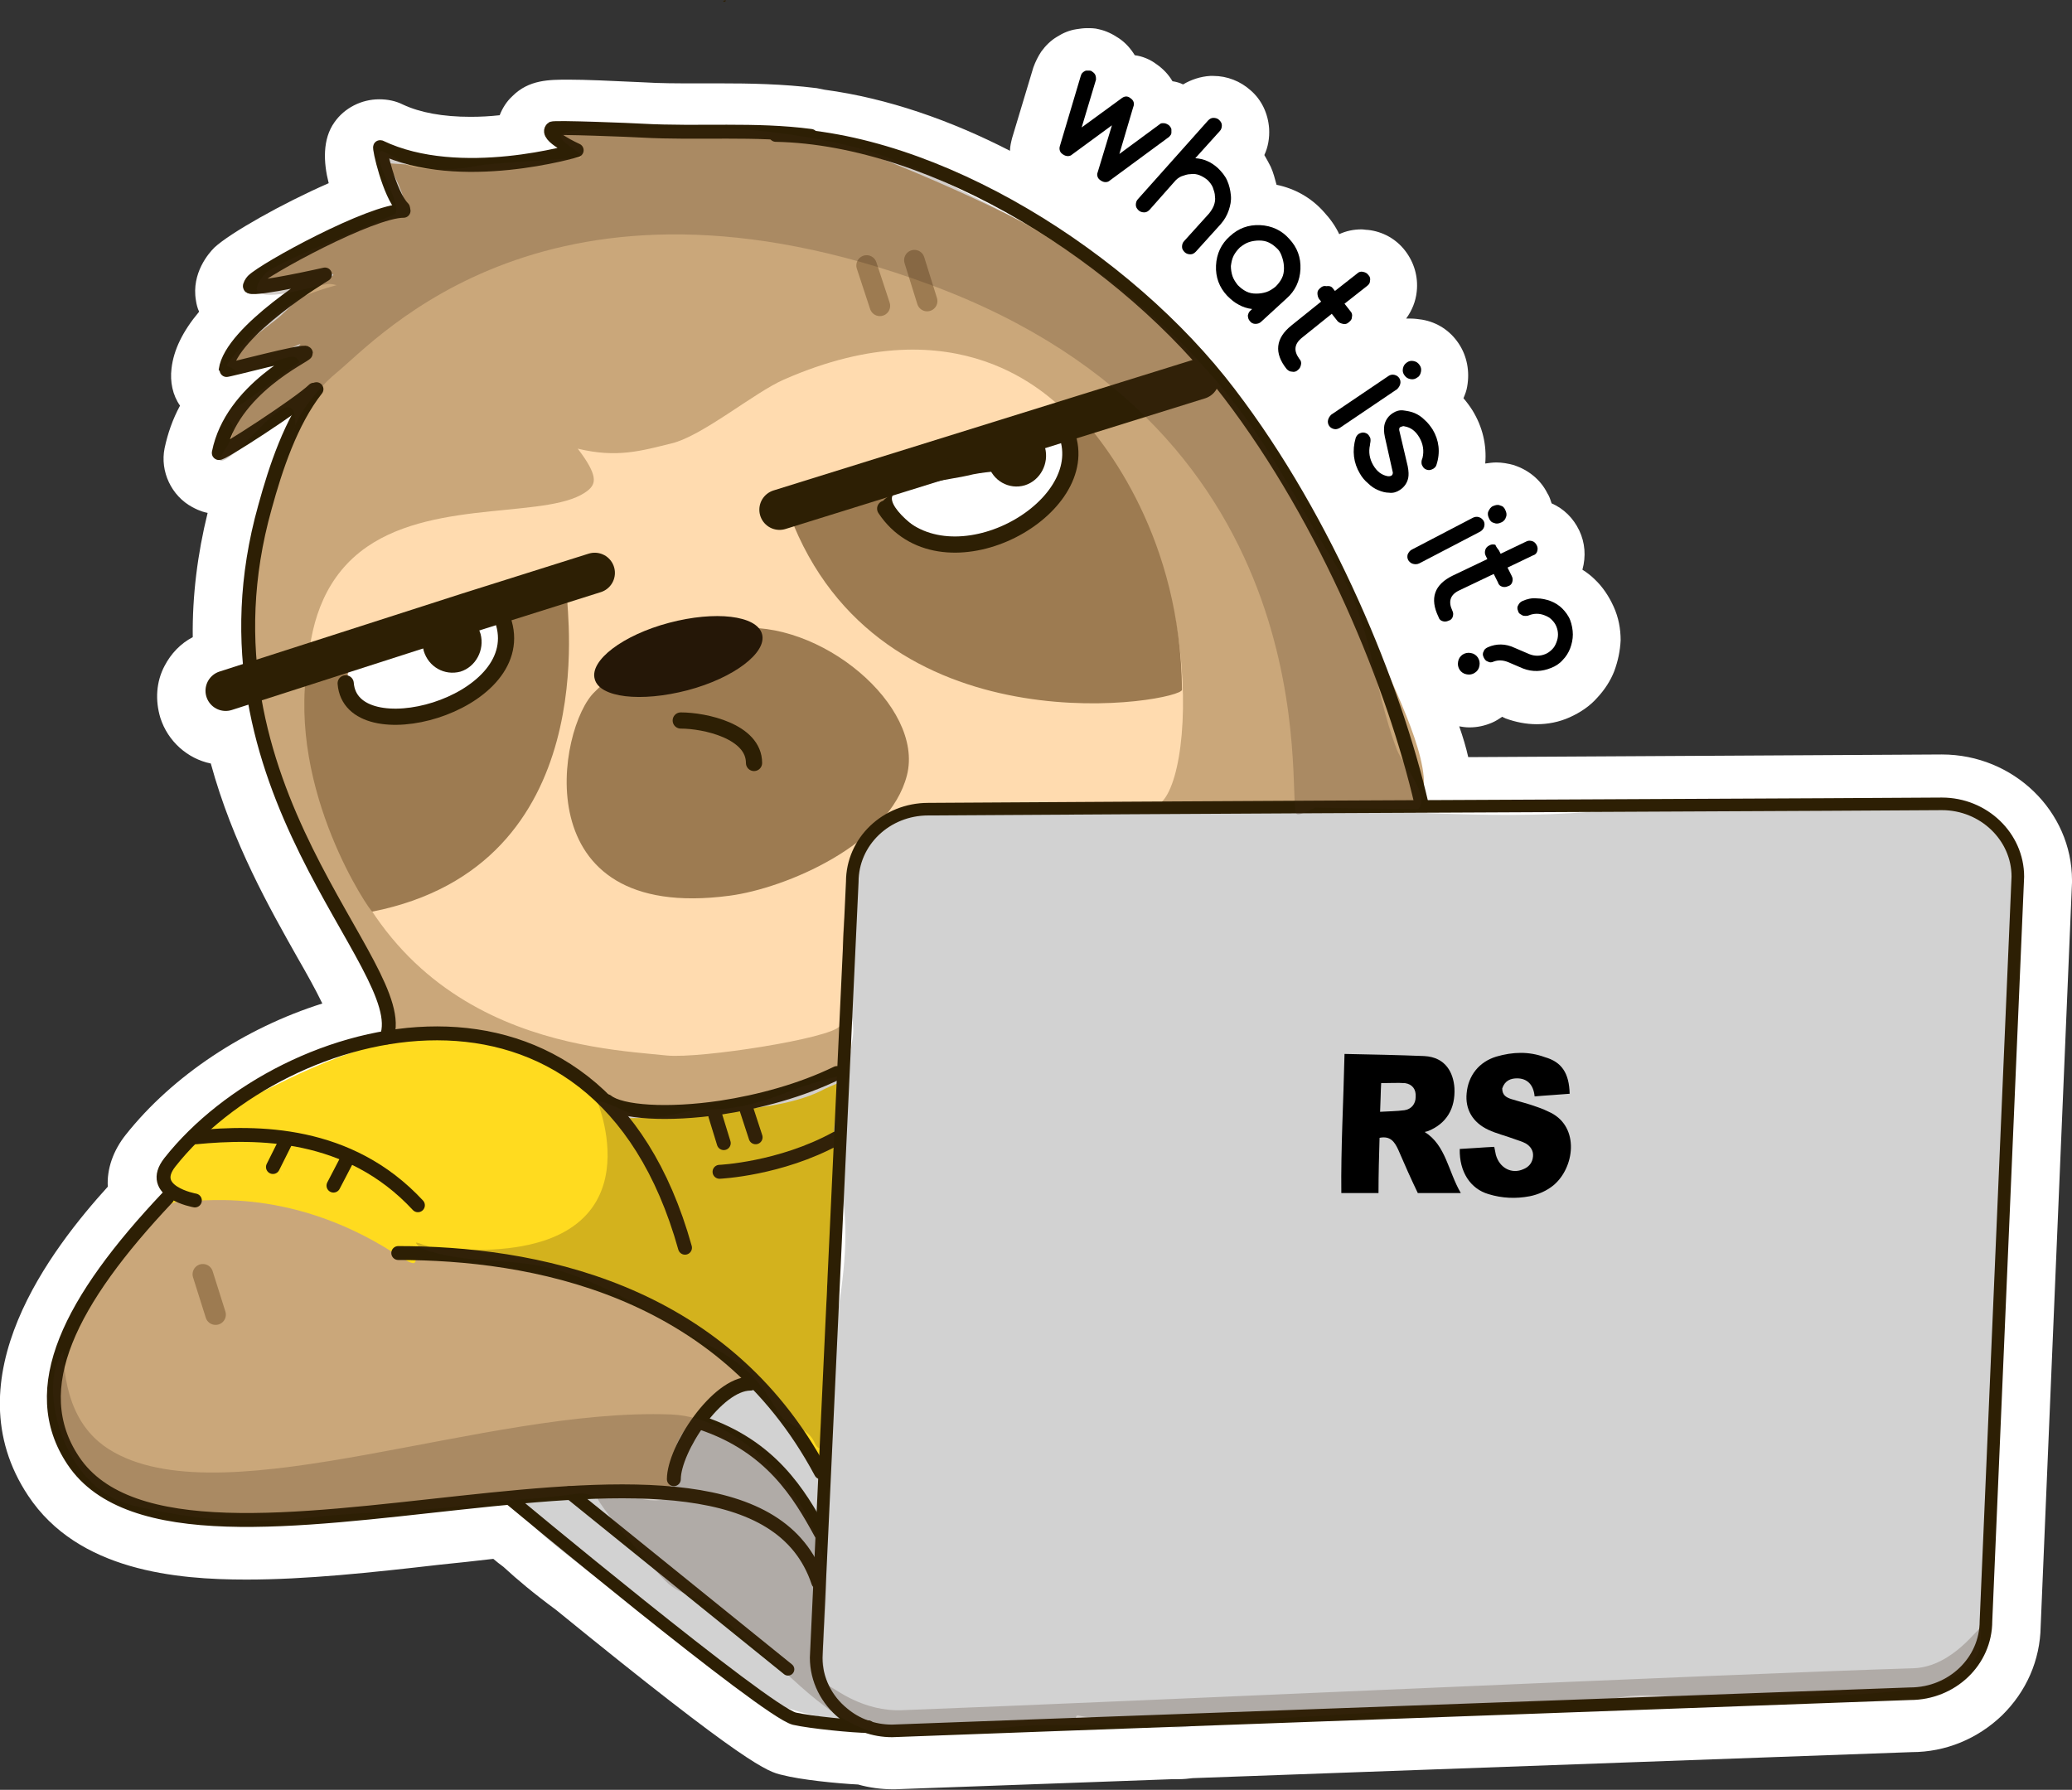 <?xml version="1.0" encoding="utf-8"?>
<!-- Generator: Adobe Illustrator 26.0.3, SVG Export Plug-In . SVG Version: 6.00 Build 0)  -->
<!DOCTYPE svg PUBLIC "-//W3C//DTD SVG 1.1//EN" "http://www.w3.org/Graphics/SVG/1.1/DTD/svg11.dtd">
<svg version="1.1" id="Слой_1" xmlns:x="http://ns.adobe.com/Extensibility/1.0/" xmlns:i="http://ns.adobe.com/AdobeIllustrator/10.0/" xmlns:graph="http://ns.adobe.com/Graphs/1.0/"
	 xmlns="http://www.w3.org/2000/svg" xmlns:xlink="http://www.w3.org/1999/xlink" x="0px" y="0px" width="390.2px" height="337.1px"
	 viewBox="0 0 390.2 337.1" style="enable-background:new 0 0 390.2 337.1;" xml:space="preserve">
<rect x="0" y="0" width="390.2" height="337.1" fill="#333333" stroke="none"/>
<style type="text/css">
	.st0{fill:#FFFFFF;}
	.st1{fill:#FFDB1F;}
	.st2{fill:#CAA77A;}
	.st3{fill:#D2D2D2;}
	.st4{fill:#FFDBAF;}
	.st5{fill:#9D7B51;}
	.st6{fill:#2D1F04;}
	.st7{fill:#A6A6A6;}
	.st8{fill:none;stroke:#2D1F04;stroke-width:2.62;stroke-linecap:round;stroke-linejoin:round;stroke-miterlimit:10;}
	.st9{fill:none;stroke:#2D1F04;stroke-width:7.6;stroke-linecap:round;stroke-linejoin:round;stroke-miterlimit:10;}
	.st10{fill:none;stroke:#2D1F04;stroke-width:3.05;stroke-linecap:round;stroke-linejoin:round;stroke-miterlimit:10;}
	.st11{fill:#251707;}
	.st12{fill:none;stroke:#2D1F04;stroke-width:2.37;stroke-linecap:round;stroke-linejoin:round;stroke-miterlimit:10;}
	.st13{fill:none;stroke:#9D7B51;stroke-width:3.87;stroke-linecap:round;stroke-linejoin:round;stroke-miterlimit:10;}
	.st14{opacity:0.23;fill:#3F2719;}
</style>
<g>
	<path class="st0" d="M365.7,142.1l-89.2,0.5c-0.4-1.8-1-3.8-1.7-5.8c0.6,0.1,1.2,0.2,1.9,0.2c1.5,0,2.9-0.3,4.3-0.9
		c0.7-0.3,1.3-0.7,1.9-1.1l0.2,0.1c0.1,0.1,0.3,0.1,0.4,0.2c1.9,0.7,3.9,1.1,5.9,1.1c0,0,0,0,0,0c2.1,0,4.2-0.4,6.2-1.3
		c2-0.9,3.8-2.1,5.2-3.7c1.4-1.5,2.5-3.2,3.2-5c0.7-1.9,1.1-3.8,1.2-5.8c0-2.2-0.4-4.3-1.3-6.3c-0.9-2-2.1-3.8-3.6-5.2
		c-0.7-0.7-1.5-1.3-2.3-1.8c0.7-2.5,0.5-5.1-0.6-7.4c-1.1-2.3-2.9-4.1-5.2-5.1c-0.2-0.6-0.4-1.3-0.8-1.9c-1.3-2.6-3.6-4.4-6.3-5.3
		c-1.1-0.3-2.2-0.5-3.3-0.5c-0.7,0-1.4,0.1-2.1,0.2c0.3-3.5-0.5-6.9-2.4-10c-0.5-0.8-1.1-1.6-1.7-2.3c0.3-0.7,0.6-1.5,0.7-2.2
		c0.5-2.8,0-5.7-1.6-8.1c-1.6-2.4-4-4-6.9-4.5c-0.7-0.1-1.4-0.2-2.1-0.2c-0.3,0-0.6,0-0.9,0c1.1-1.5,1.8-3.2,2-5.1
		c0.3-2.8-0.5-5.5-2.2-7.7c-1.7-2.2-4.2-3.6-7-3.9c-0.4,0-0.8-0.1-1.2-0.1c-1.5,0-2.9,0.3-4.2,0.9c-0.7-1.5-1.7-2.9-2.9-4.2
		c-2.4-2.7-5.5-4.4-8.9-5.1c-0.3-1.1-0.6-2.3-1.1-3.4c-0.4-0.8-0.8-1.5-1.2-2.2c0.7-1.5,1-3.2,0.9-5c-0.2-2.8-1.4-5.4-3.5-7.2
		c-1.9-1.7-4.4-2.7-7-2.7c-0.2,0-0.4,0-0.6,0c-1.8,0.1-3.6,0.7-5.1,1.6c-0.6-0.3-1.3-0.5-2-0.6c-0.7-1.2-1.7-2.3-3-3.2
		c-1.2-0.9-2.6-1.5-4.1-1.7c-0.8-1.3-1.8-2.4-3-3.2c-1.2-0.8-2.4-1.4-3.8-1.7c-0.7-0.2-1.5-0.2-2.2-0.2c-0.7,0-1.3,0.1-2,0.2
		c-1.3,0.2-2.5,0.7-3.6,1.4c-1.2,0.7-2.2,1.7-3,2.8c-0.6,0.9-1.1,1.9-1.5,3c0,0-4,13.3-4,13.3c-0.2,0.8-0.4,1.6-0.4,2.4
		c-11.1-5.7-23-9.9-34.9-11.5c-0.5-0.1-1-0.2-1.5-0.3c-6.4-0.8-12.7-0.9-18.2-0.9l-5.1,0c-2.8,0-6.2,0-9.4-0.2
		c-6.3-0.3-10.9-0.5-14-0.5c-3.7,0-7.5,0-10.6,3.1c-1.1,1-1.9,2.3-2.4,3.6c-1.8,0.2-3.6,0.3-5.5,0.3c-5.2,0-9.5-0.8-12.7-2.3
		c-1.4-0.7-2.9-1-4.5-1c-3.3,0-6.5,1.6-8.4,4.3c-2.3,3.2-2.1,7.6-1.1,11.5c-8.7,3.8-18.6,9.4-21.5,12.1l-0.1,0.1
		c-0.9,0.9-4.3,4.7-3.4,9.9c0.1,0.7,0.3,1.5,0.6,2.1c-3.1,3.7-4.8,7.2-5.2,10.7c-0.3,2.5,0.2,5,1.6,7c-1.4,2.6-2.3,5.2-2.9,8
		c-0.9,4.4,1.3,9,5.2,11.1c0.4,0.2,1.4,0.8,2.9,1.1c-1.9,7.7-2.9,15.6-2.8,23.4c-2.3,1.2-4.1,3.1-5.3,5.4c-1.6,3-1.8,6.5-0.8,9.8
		c1.4,4.4,5.1,7.7,9.5,8.6c4.1,15,11.1,27.3,16.4,36.7c1.5,2.6,3.3,5.8,4.6,8.5c-14.6,4.6-28.2,13.6-37,24.7c-2.4,3-3.6,6.5-3.4,9.8
		C9.9,235-9.4,259.6,5.3,281.7c9.4,14.2,28,15.8,41.1,15.8c11.2,0,23.4-1.3,36.4-2.8c3.1-0.3,6.6-0.7,10.1-1.1
		c0.6,0.5,1.2,1,1.9,1.5c2.6,2.4,5.7,5,9.9,8.1c36.2,29.5,39.9,30.5,42.6,31.1c3.4,0.9,10.3,1.6,14.3,1.8c2.1,0.6,4.4,0.9,6.6,0.9h0
		c0.1,0,0.2,0,0.3,0l52.2-1.9c0.4,0,0.7,0,1.1,0c1.1,0,2-0.1,2.8-0.2l135.4-4.9c6.4,0,12.4-2.5,17-6.9c4.6-4.5,7.2-10.4,7.3-16.8
		l5.9-140.1c0-0.1,0-0.3,0-0.4C390.2,152.8,379.2,142.1,365.7,142.1z"/>
	<g>
		<g>
			<g>
				<g>
					<path class="st1" d="M154,276.7c1.3-4.7-9.9-14.6-13.8-17.9c-13.7-11.8-31.1-18.4-48.5-22.1c-3.8-0.8-9.7,3.6-16.6,11.6
						c-6.8,8-11.6-1.5-20.1-2.8c-5.2-0.7-19-11.3-21.2-15.8c-1.3-2.6-3.4-5-2.1-8.2c1.6-4,2.8-5.7,5.6-8.5c4.8-4.8,9-5.8,15-8.8
						c10.5-5.3,28.2-12.5,40.3-7.9c6.5,2.4,13.2,4,18.8,8.2c1.5,1.1,4.5,6.1,6.4,6.1c9,0,18.8-1,27.6-2.4c2.9-0.5,6.5-1.4,9.1-2.7
						c1.1-0.6,2.2-1,3.3-1.5c0.4-0.2,0.8-1.3,0.9-0.9c0.7,2-0.2,13.7-0.6,16.4c-0.5,3.2-0.2,11.7-0.6,14.9
						c-1.2,8.6-0.9,14.3-0.9,23.1c0,5.5-1.5,7-1.5,12.4c0,1.8-0.3,3.2-0.6,4.9C154.4,274.9,153.8,277.4,154,276.7z"/>
					<path class="st2" d="M257.3,152.9c11-1,9.8,0.3,10.7-3.7c1.4-6.9-6.8-22.1-9.3-28.7c-3.6-9.7-12.5-21.8-17.4-31
						c-3.2-6.1-8.9-13.4-12.6-19.1c-2.5-3.9-7.2-7.5-10.3-10.9c-4-4.3-10.5-7.2-17.5-12.7c-7-5.5-35.7-17.8-42.8-19.7
						c-7-1.9-23.9-1.8-32.3-1.9c-8.4,0-16.2-0.9-19.6-0.3c-5.4,0.9,3.4,2.7,0.3,4.5c-2.6,1.5-4.9,2-7.6,1.6c-6.9-1-14.5,0-21.5,0
						c-0.7,0-6.6-0.3-6.6-0.7c0-1,2,0.6,2.6,1.3c0.9,1.1,3.9,7.8,2.7,8.2c-0.7,0.2-6,1-8.3,1.4c-3.9,0.7-5.9,4.6-9.3,5.3
						c-1.7,0.3-7.1,3.6-7.9,5.3c-0.1,0.2-0.5,0.5-0.3,0.7c0.2,0.2,0.7,0.1,1,0c0.8-0.2,14.4-2,10.9-0.3c-5.7,2.8-7.3,5.8-10.6,8.3
						c-2,1.5-6.8,5.3-8.3,7.2c-0.2,0.2,0.1,2.7,0.3,2.7c0.9,0.3,11.5-5.1,12.9-5.6c0.5-0.2-2,2.1-1.8,2.6c0.4,0.7,2-0.7,1.8-0.6
						c-2.6,1.3-7.4,5.1-8.9,7.6c-1.3,2.1-5.4,7.7-6.2,9.4c-0.7,1.7,2.5-0.2,3.2-0.2c1.4,0,10-6.4,11.6-7.6c0.7-0.5,3.3-3.9,4.6-3
						c0.2,0.1-7.6,12.2-8.9,15.6c-3.4,8.8-3.9,16.3-5.2,25.1c-1.1,7.8,0.5,18.6,2.5,26.1c2.5,9.5,8.4,20,12.8,28.8
						c2.7,5.4,6.3,9.9,8.5,15.4c0.8,1.9,2.7,6.3,2.7,11.3c7.7-1.8,19.2,0,23.8,1.5c4.3,1.4,12.2,5.9,19.3,11.6
						c9.4,1.9,36.7,0.2,42.8-7.9c2.2-3,0.7-8,0.3-11.2c-0.7-5.5,0.9-10.6,1.7-15.9c0.7-5.1-0.1-9.8,2.3-14.6c1.2-2.5,3-4.4,6.1-5
						c9.2-1.8,20.4-3.3,29.6-2.6c6.1,0.5,12.7,0.7,18.9,0.7c2.3,0,5.4-0.5,7.6,0c2.6,0.6,6.6-1,9.1-0.1c4,1.3,6.2,1.6,10.1,1.1
						c3.3-0.4,6.5,0.8,9.6,0.3c0.6-0.1,12.3-1.6,12.7-1.5C267.4,152.1,246.3,153.9,257.3,152.9z"/>
					<path class="st2" d="M140.7,259.8c-2.5,0.3-3.6,2.2-5.3,3.6c-0.9,0.7-2.2,0.8-3,1.7c-2.1,2.3-4.2,6.4-5,9.5
						c-0.2,0.7-1.3,6.8-1.4,6.9c-1.2,0.8-4.4-0.3-5.8-0.1c-6.9,0.9-14.2-0.4-21.2,0.3c-9.6,0.9-18.5,3.4-27.8,3.1
						c-5.5-0.2-11.4,1.1-17,1.4c-4,0.2-19.4,0.3-27.7-2.4c-9.4-3.1-13.6-6.3-15.9-16.4c-0.4-1.6-0.4-4.6-0.4-6.4
						c0.1-4.2,2.4-10,4.9-13.3c1.5-1.9,1.6-4.5,3.4-6.4c2.2-2.3,4.7-4.6,6.7-7.1c1.7-2.2,5.7-8.1,8.8-7.9c2.6,0.2,19.9-3.3,40.2,9.7
						c6.8,4.4,1.8-0.2,6.6-0.3c3.3-0.1,6.6-0.1,9.9,0.5c19.8,3.7,30.8,9.3,39.9,14.8c1.3,0.8,12.9,7,9.8,10c-1,1-3.8,1.2-5.2,1.8"/>
					<path class="st3" d="M370.2,153.2c12.5,0,9.7,27.5,9.1,35.5c-0.5,6.9-1.3,13.8-2.1,20.6c-0.4,3.1,0.4,6.3,0,9.4
						c-1.5,10.7,1.2,20.7-0.6,31.3c-1.8,10.6-0.1,22.4-1.9,33c-1.1,6.5-0.3,13.4-0.3,20c0,3-2.5,8.6-4.8,10.9
						c-6.1,6.1-7.9,3.8-15.5,4.9c-10.9,1.6-23.5,2.3-34.6,1.2c-3.9-0.4-8.2-0.9-12.1-0.6c-2.8,0.2-5.8,1.1-8.5,1.5
						c-6.3,0.9-12.8,0.6-19.1,1.5c-3.5,0.5-7.3-0.6-10.8-0.1c-7.2,0.9-15,0.6-22.2,0.6c-6.9,0-12.9,2-19.8,2c-2.2,0-4.7,0.8-7,0.3
						c-5.5-1.1-11.5-1-17-2.1c-1.1-0.2,0.8,4.3-4.8,2.2c-5.5-2.1-6.1,0.1-8.3,0.1c-4.7,0-7.5-0.1-12.3,0.6c-2.3,0.3-3.1,1.3-7.6,0.4
						c-4.5-0.9-4.1-2-7.5-1.3c-3.9,0.8-4.4-1.1-9-2c-6.1-1.2-12.5-4-17-7.8c-4.4-3.7-11-8.5-15.6-12c-6.9-5.3-19.3-13.3-24.4-20.2
						c-1.2-1.6,5.1-1.3,3.4-1.3c-0.3,0-0.8,0-0.9-0.3c-0.3-0.5,1.2-0.3,1.8-0.3c1.8,0,3.4,0.6,5.2,0.6c4.5,0,9.2-0.3,13.7,0.3
						c1.2,0.2,4.4,1,5.5,0c1.8-1.8,1.2-7,2.1-9.7c1.5-4.4,5.5-6.2,7.6-9.7c0.7-1.1,6-2.4,7.8-1.6c5,2.1,6.6,7.6,9.2,11.9
						c1.1,1.8,1.8,3.8,2.7,5.8c0.1,0.2,0.1,0.7,0.3,0.6c1.6-0.5,1-6.1,1.2-7.3c1.3-6.5-0.2-13.5,0.9-20c1.3-8,3-17.5,1.8-25.8
						c-0.7-4.6-2.4-10.8-1.5-15.5c1-5.1,2.6-10.2,3.3-15.5c0.5-3.6-1.5-7.9-1-11.5c1.1-7.7-2-16.8,1.6-24
						c5.6-11.3,19.3-9.4,29.7-8.8c5.4,0.3,12.6,2.7,17.9,2c4.4-0.6,10.7-1.1,15.1-0.6c6.2,0.8,11.2-0.1,17.4-0.1
						c19.7,0,38.3,2.2,58.3,0.6c4.4-0.4,8.9-1.3,13.3-1.8c6.2-0.7,12.6,0.4,18.8,0c6.2-0.4,13-0.9,19.1,0c8.4,1.2,26-1.5,28,8.9
						c0.5,2.7,0.7,5.2-0.7,8.1"/>
					<path class="st4" d="M217.5,151.8c7.8-1.8,10.4-51.5-16.9-74.4c-3-2.5-19.8-20.5-53-5.9c-5.5,2.4-15.3,10.6-21.1,12
						c-5.7,1.4-10.3,2.8-17.7,1c3.9,5.1,3.4,6.6,2,7.8c-6.7,5.6-28.4,1.5-41.7,10.7c-15.2,10.5-11.6,33.2-8.4,46.3
						c11.3,46.9,51.7,48.1,64.9,49.5c6.4,0.6,30.7-3.2,32.5-5.5c1.4-1.8,1.2-10.6,0.8-12.7c-1.1-6.6,2.4-25.2,10-27.1
						c5.3-1.3,11.6-0.6,17.1-0.6c7,0,14-0.5,21-1.3C209.3,151.2,206.3,154.3,217.5,151.8z"/>
					<path class="st5" d="M138.2,118.4c16.2-2,35.9,14.6,32.6,27.6s-22.8,21.3-33.4,22.7c-39,5.2-32.3-31.9-25.4-38.4
						c1.6-1.5,4.4-4.7,6.7-5"/>
					<path class="st5" d="M149.5,99c18,43.1,73.2,33.1,73.1,30.9c-0.3-28.1-13.9-46.2-20.7-53.1c-1-1-12.6,6.3-14.7,6.6
						c-3.4,0.4-7,1.7-10.4,2.7c-6.4,1.7-12.6,2.3-18.8,4.7c-2.1,0.8-8,2.4-9.1,4.6C148.4,96.2,149.1,98.1,149.5,99z"/>
					<path class="st5" d="M107.8,111.2c-0.6,0-1,0.8-1,1.3c-0.2,2,7.2,50.5-36.7,59.2c-0.3,0.1-16-22.6-12.2-46.6
						c1.1-6.7,14.3-4,20.7-6.1c4.2-1.4,7.6-3.7,12.3-4.3c4-0.5,7.4-2.3,11.4-2.8C103.8,111.8,108.4,111.2,107.8,111.2z"/>
					<path class="st6" d="M200.2,81.2c-0.1-0.7,0.3,1,0.3,1.6c0.1,1.3-0.2,2.3-0.6,3.6c-1,3.6-2.7,7-5.4,9.5
						c-4.2,3.9-17.3,8.4-22.2,5.6c-1.7-1-6.5-4.2-6.2-6.7c0.2-1.4,4.8-2.9,6-3.5c3.1-1.7,7.2-1.8,10.6-2.7c3.6-1,7.1-2.9,10.8-4
						C195.4,83.9,200.4,83.1,200.2,81.2z"/>
					<path class="st0" d="M200.1,81.9c0.2,1.6,1.1,3.3,0.9,5c-1.4,10.2-14.5,15.6-23.7,15c-2.5-0.2-10.5-6.2-9.2-8.6
						c0.9-1.7,12.5-3.3,14-3.7c3.1-0.8,6.3-0.8,9.5-1.3c4.9-0.8,7.2-10.4,11.7-10.8"/>
					<path class="st0" d="M94,116.2c2-1.4,1.9,7.4,0.5,9.2c-3.9,4.8-24.3,14.7-28,4.6c-0.3-0.9-1.6-2.7-0.7-3.8
						c3.1-3.9,8.6-3,13-4.6c3.5-1.3,7.2-2.4,10.8-3.7C91.8,117.1,91.8,117.8,94,116.2z"/>
					<path class="st0" d="M39.5,63.3c-0.9,0.1-0.4,0.1-1.3-0.2"/>
					<path class="st0" d="M53,220.9c0.1-0.3,0.3-0.5,0.4-0.8"/>
					<path class="st7" d="M271.3,208.9c0-0.2,0-0.2,0.2-0.1"/>
					<path class="st8" d="M59.6,73.3c-4.8,6.1-7.7,14.9-9.7,22.2c-14.9,53,28,86.5,22.9,99.9"/>
					<path class="st8" d="M59.1,73.4C56.6,75.9,41.1,86,41.2,85.3C43.6,73.2,57.6,67,57.6,66.5c0-0.7-15.1,3.4-15.1,3.2
						c1-7.4,18.7-18,18.7-18s-12.8,2.9-14.1,2.3c-0.2-0.1,0.3-0.9,0.5-1.1c2.3-2.3,22.3-13.2,28.4-13.2"/>
					<path class="st8" d="M75.9,39.2c-2.6-2.6-4.6-11.6-4.3-11.5c15,7.2,37,0.6,37,0.6s-6.1-2.7-4.6-4.1c0.3-0.3,15.4,0.3,16.8,0.4
						c10.9,0.6,21.3-0.4,31.9,1"/>
					<path class="st8" d="M146.1,25.4c30.2,0.6,66.1,23.3,85.4,48.7c18.5,24.2,31.1,55.3,36.2,77.3"/>
					<line class="st9" x1="146.8" y1="96" x2="225.8" y2="71.4"/>
					<polyline class="st9" points="112,107.9 87.9,115.5 42.5,130.1 					"/>
					<path class="st10" d="M166.7,95.8c10.3,15.5,37.9,1.4,34.6-12.7"/>
					<path class="st10" d="M65.1,128.7c1,13,34.2,4.2,29.8-11.3"/>
					<path class="st11" d="M112,127.9c-1-3.5,5.3-8.3,14-10.6c8.7-2.3,16.5-1.4,17.5,2.1c1,3.5-5.3,8.3-14,10.6
						C120.7,132.3,112.9,131.4,112,127.9z"/>
					<path class="st10" d="M176.2,87.3c0.2-0.3,0.5-0.6,0.7-0.9"/>
					<path class="st6" d="M79.8,122.6c-0.8-3,0.9-6.2,3.8-7.1c2.9-0.9,6,0.9,6.9,3.9c0.8,3-0.9,6.2-3.8,7.1
						C83.7,127.3,80.7,125.6,79.8,122.6z"/>
					<path class="st6" d="M186.1,87.5c-0.8-3,0.9-6.2,3.8-7.1c2.9-0.9,6,0.9,6.9,3.9c0.8,3-0.9,6.2-3.8,7.1
						C190,92.3,186.9,90.5,186.1,87.5z"/>
					<path class="st6" d="M136.2,0.3c0-0.1,0.1-0.2,0.2-0.2c0.2-0.1,0.3,0,0.3,0c0,0.1-0.1,0.2-0.2,0.2
						C136.4,0.4,136.2,0.3,136.2,0.3z"/>
					<path class="st10" d="M142,143.7c0-6-9.3-8-13.8-8"/>
					<path class="st8" d="M154.6,277.3c-18.7-35-54.8-41.3-79.6-41.3"/>
					<path class="st8" d="M154.1,298c-13.6-40.9-119.3,8.6-140.3-22.9c-9.1-13.6-0.5-30.2,17.7-49.5"/>
					<path class="st8" d="M141.3,260.6c-6.3,0-14.4,12.4-14.4,18"/>
					<path class="st8" d="M132.1,268c13.1,4.4,18.4,13.3,22.5,20.8"/>
					<path class="st8" d="M129,235c-16.5-59.1-75.6-43.2-97-16.1c-4.4,5.6,4.7,7.2,4.7,7.2"/>
					<path class="st8" d="M157.6,202.1c-6.8,3.3-14.6,5.4-21.8,6.5c-10.1,1.5-18.9,0.9-21.5-1.2"/>
					<path class="st8" d="M157.5,214.4c-10.6,5.8-22,6.3-22,6.3"/>
					<path class="st8" d="M145.1,207"/>
					<line class="st8" x1="140.6" y1="209" x2="142.3" y2="214.2"/>
					<line class="st8" x1="134.7" y1="210.1" x2="136.3" y2="215.3"/>
					<line class="st8" x1="53.8" y1="215" x2="51.4" y2="219.8"/>
					<line class="st8" x1="65.3" y1="218.5" x2="62.8" y2="223.3"/>
					<path class="st8" d="M36.9,214.2c11.5-1.1,28.8-1.2,41.8,12.8"/>
					<line class="st12" x1="148.4" y1="314.4" x2="107.2" y2="281.1"/>
					<line x1="172.2" y1="49" x2="174.6" y2="56.7"/>
					<line class="st13" x1="172.2" y1="49" x2="174.6" y2="56.7"/>
					<line x1="38.2" y1="240" x2="40.6" y2="247.6"/>
					<line class="st13" x1="38.2" y1="240" x2="40.6" y2="247.6"/>
					<line x1="163.2" y1="50" x2="165.7" y2="57.6"/>
					<line class="st13" x1="163.2" y1="50" x2="165.7" y2="57.6"/>
					<path class="st14" d="M79.6,235.2c-0.5-0.2-0.9-0.5-1.2-1c-0.4-0.5,1.3,0.3,1.9,0.4c0.3,0.1,0.5,0.3,0.8,0.4
						c1.9,0.5,4.9,0.3,7,0.4c36.5,0.8,24.4-27.8,24.4-27.9c0.1-0.2,0.5-0.1,0.8,0c2.4,0.6,4.6,2.1,7,2.7c4.3,1.1,7.8-1.2,12.3-1.2
						c6.5,0,10.9-1.4,17-3.8c1-0.4,8.1-2.8,9.1-2.5c0.8,0.3-0.5,15.6-0.5,17.7c0,7.5-2,15.3-2.5,22.8c-0.4,6.2,0.5,12.5-0.4,18.6
						c-0.5,3.3-0.8,6.8-0.8,10.1c0,0.3,0.2,0.7,0,0.8c-0.6,0.3-1.1-1-1.2-1.2c-1.5-3-5-2.6-6.7-5.4c-3.4-5.6-5.4-8.7-13.1-12.7
						c-7.7-4-20.3-12.7-31.4-14.9C94.8,237,86.7,237.9,79.6,235.2z"/>
					<path class="st12" d="M365.7,151.4c7.9,0,14.3,6.2,14.3,13.7L374,305.3c0,7.6-6.4,13.7-14.3,13.7l-162,5.9L168,326
						c-3.5,0-6.7-1.2-9.2-3.3c-3.1-2.5-5.1-6.3-5.1-10.5l6.8-146.1c0-7.6,6.4-13.7,14.3-13.7c0,0,63.8-0.4,111.6-0.6
						C334.1,151.6,365.7,151.4,365.7,151.4z"/>
					<path class="st12" d="M163.5,325.2c-2.7,0-10.8-0.8-13.9-1.5c-5.5-1.4-53.8-41.6-53.8-41.6"/>
					<path class="st14" d="M55.6,79.8c0,1-0.8,1.9-1.2,2.9c-0.6,1.6,1.3-3.1,2.2-4.6c1.8-2.9,4.3-5.9,6.9-8
						c7.7-6.3,40.1-42.9,111.6-16.5c76.1,28.1,67.2,96.3,69,99.6c0.4,0.8,3.3-1.2,3.9-1.1c1.2,0.1,19,0.3,19,0.3
						c2.6-2.1-3-8.8-3.9-11.1c-4.7-12.3-4.6-23.9-11.6-35c-5-8-9.9-17.4-15.3-25.3c-13.2-19-31.5-33.4-52.5-43.8
						c-7-3.5-10.2-5.3-17.5-7.9c-8.9-3.2-24.5-5.4-34.2-5.2c-3.4,0.1-23.8-0.2-25.7,0.9c-2.6,1.4,3.8,3.5,3,4.7
						c-0.1,0.1-16.9,1-19.3,1.5c-3.5,0.8-9.5,1.1-13,0c-0.5-0.1-5-3.2-5.4-2.7c-1.3,2.1,3.9,9.4,2.9,11.7
						c-0.2,0.4-21.2,8.6-24.3,11.1c-0.5,0.4-2.4,2.7-1.7,3.5c1.7,2.1,10.6-1,13.2-1.3c0.6-0.1,1.7,0.2,1.7,0.2s-5.7,1.5-8.1,3.1
						c-5,3.4-9,6.9-12.5,11.8c-0.4,0.6,0.8,0.3,1.6,1.3c1.4,1.7,10.4-4.2,11.6-2.3c1.1,1.9,1,0.1,0.2,0.7c-1.2,0.8-9.4,7-10.6,7.7
						c-7,3.9,1.3,1.7-3,8.3c-0.1,0.1-1.6,2.4-1.1,2.5C44.9,87,55.7,69.9,55.6,79.8z"/>
					<path class="st14" d="M115.2,283.7c-9.4-8.1,8.2,12.5,10.7,14.6c3.2,2.7,7.2,2.6,9.8,5.7c3.6,4.5,9.2,8.2,13.6,12.3
						c3.6,3.3,8.7,7.7,13.9,9.5c7.7,2.8,24.7-0.9,33.2-0.9c47.9,0.2,84.8-5.4,130-5.4c29.9,0,48.3-0.3,46.5-12.7
						c-0.1-0.8-5,7.1-12.5,7.4c-35.7,1.1-145.8,6.2-190.5,7.9c-7.3,0.3-12.6-4-13.5-4.4c-3-1.6-0.1-16-1-22.1
						c-1.9-13.2-15.4-28.7-29.1-29.2c-34.8-1.3-83.1,19.1-104.7,7.2c-5.9-3.2-9.4-9.2-9.7-19.1c-4.9,6.7-0.1,24.1,10.8,28.3
						c3.9,1.5,13.8,3.1,17.9,3.3c4.8,0.3,11,0.7,15.7,0c10.7-1.5,20.9-1.1,31.6-2.6c7.1-1,14.1-1.2,21.1-2.2
						C111.8,280.9,116.4,284.7,115.2,283.7z"/>
					<path class="st2" d="M124,64.2c-0.1-0.3-0.3-0.6-0.4-0.9"/>
				</g>
			</g>
			<g>
				<g>
					<path d="M253.2,198.5c5.1,0.1,10,0.2,15,0.4c4.1,0.2,5.5,3.2,5.7,6c0.2,3.9-1.5,6.7-4.9,8.1c-0.2,0.1-0.4,0.1-0.7,0.2
						c4,2.5,4.4,7.4,6.8,11.5c-2.9,0-5.4,0-8.1,0c-1.3-2.7-2.5-5.4-3.7-8.2c-0.7-1.5-1.5-2.6-3.5-2.2c-0.1,3.4-0.2,6.8-0.2,10.4
						c-2.4,0-4.6,0-7,0C252.5,216.2,253,207.6,253.2,198.5z M260.1,204c-0.1,1.8-0.1,3.4-0.2,5.4c1.5-0.1,3.1-0.1,4.6-0.3
						c1.3-0.2,2.1-1.2,2.1-2.5c0.1-1.4-0.6-2.4-2-2.6C263.2,203.9,261.7,204,260.1,204z"/>
					<path d="M295.6,206c-2.3,0.2-4.4,0.3-6.6,0.5c-0.2-2.2-1.4-3.4-3.3-3.4c-1.2,0-2.3,0.4-2.8,1.9c0,1.3,0.8,1.7,1.7,2
						c1.6,0.5,3.3,0.9,4.9,1.5c0.9,0.3,1.8,0.7,2.6,1.1c5.4,2.8,4.4,10.3,0.5,13.6c-1.3,1.1-3,1.8-4.5,2.1c-2.6,0.5-5.2,0.4-7.8-0.4
						c-3.4-1-5.5-4.2-5.4-8.5c2.1-0.1,4.3-0.3,6.5-0.4c0.1,0.5,0.2,1,0.3,1.5c0.7,2.5,3,3.7,5.2,2.7c1-0.4,1.7-1.2,1.8-2.4
						c0.1-1.1-0.5-1.9-1.3-2.4c-0.7-0.4-1.5-0.6-2.3-0.9c-1.6-0.6-3.3-1-4.8-1.7c-3-1.4-4.4-3.9-4.1-6.9c0.3-3.3,2.3-5.9,5.6-6.9
						c3.1-0.9,6.1-1,9.1,0.1C294.1,200,295.5,202.1,295.6,206z"/>
				</g>
			</g>
			<g>
				<path d="M212.9,18.5c0.6,0.4,0.8,1,0.5,1.7l-2.6,8.8l7.6-5.6c0.2-0.2,0.4-0.2,0.7-0.2c0.3,0,0.6,0.1,0.9,0.3
					c0.2,0.1,0.3,0.3,0.4,0.4c0.1,0.2,0.2,0.3,0.2,0.5c0,0.2,0,0.4,0,0.6c0,0.2-0.1,0.4-0.2,0.5c-0.1,0.1-0.2,0.3-0.4,0.4l-11,8.1
					c-0.2,0.2-0.5,0.3-0.8,0.3c-0.3,0-0.6-0.1-0.9-0.3c-0.3-0.2-0.5-0.4-0.6-0.7c-0.1-0.3-0.1-0.6,0-0.8l2.7-8.9l-7.5,5.5
					c-0.2,0.2-0.5,0.3-0.8,0.3c-0.3,0-0.6-0.1-0.9-0.3s-0.5-0.4-0.6-0.7c-0.1-0.3-0.1-0.6,0-0.9l3.9-13.1c0.1-0.2,0.1-0.4,0.2-0.5
					c0.1-0.2,0.3-0.3,0.4-0.4c0.2-0.1,0.3-0.2,0.5-0.2s0.4,0,0.6,0c0.2,0,0.4,0.1,0.5,0.2c0.3,0.2,0.5,0.4,0.6,0.7s0.1,0.5,0.1,0.8
					l-2.7,9l7.4-5.4C211.7,18.1,212.3,18,212.9,18.5z"/>
				<path d="M216.5,39.5c-0.3,0.3-0.6,0.5-1,0.5s-0.8-0.1-1.1-0.4c-0.3-0.3-0.5-0.6-0.5-1c0-0.4,0.1-0.8,0.4-1.1l13.2-14.8
					c0.3-0.3,0.6-0.5,1-0.5c0.4,0,0.8,0.1,1.1,0.4c0.3,0.3,0.5,0.6,0.5,1s-0.1,0.8-0.4,1.1l-4.6,5.1c1.6,0.1,3,0.7,4.3,1.9
					c0.7,0.7,1.3,1.4,1.7,2.3c0.4,0.9,0.6,1.8,0.7,2.8s-0.1,1.9-0.4,2.8c-0.3,0.9-0.8,1.8-1.5,2.6l-4.7,5.2c-0.3,0.3-0.6,0.5-1,0.5
					s-0.8-0.1-1.1-0.4c-0.3-0.3-0.5-0.6-0.5-1s0.1-0.8,0.4-1.1l4.7-5.2c0.4-0.5,0.7-1,0.9-1.5c0.2-0.6,0.3-1.1,0.2-1.7
					c0-0.6-0.2-1.1-0.4-1.7c-0.2-0.5-0.6-1-1-1.4c-0.5-0.4-1-0.7-1.5-0.9s-1.1-0.3-1.7-0.2c-0.6,0-1.1,0.2-1.7,0.4
					c-0.5,0.2-1,0.6-1.4,1.1L216.5,39.5z"/>
				<path d="M235.6,58.4l0.2-0.2c-0.9-0.1-1.8-0.4-2.5-0.8c-0.8-0.4-1.5-1-2.2-1.7c-1.5-1.6-2.2-3.5-2.1-5.7c0.1-2.2,1-4.1,2.6-5.5
					c1.6-1.5,3.5-2.2,5.7-2.1c2.2,0.1,4.1,1,5.5,2.6c1.5,1.6,2.2,3.5,2.1,5.7c-0.1,2.2-1,4.1-2.6,5.5l-4.8,4.4
					c-0.3,0.3-0.7,0.4-1.1,0.4c-0.4,0-0.8-0.2-1-0.5c-0.3-0.3-0.4-0.7-0.4-1.1C235.1,59,235.2,58.7,235.6,58.4z M240.6,46.9
					c-0.5-0.5-1-0.9-1.6-1.2c-0.6-0.3-1.2-0.4-1.9-0.4c-0.6,0-1.3,0.1-1.9,0.3c-0.6,0.2-1.2,0.6-1.7,1c-0.5,0.5-0.9,1-1.2,1.6
					c-0.3,0.6-0.4,1.2-0.5,1.9c0,0.6,0.1,1.3,0.3,1.9s0.6,1.2,1,1.7c0.5,0.5,1,0.9,1.6,1.2c0.6,0.3,1.2,0.4,1.9,0.4
					c0.6,0,1.3-0.1,1.9-0.3c0.6-0.2,1.2-0.6,1.7-1c0.5-0.5,0.9-1,1.2-1.6s0.4-1.2,0.4-1.9c0-0.6-0.1-1.3-0.3-1.9
					S241.1,47.4,240.6,46.9z"/>
				<path d="M251,54.3l0.4,0.5l4.2-3.3c0.3-0.3,0.7-0.4,1.1-0.3s0.7,0.2,1,0.6c0.3,0.3,0.4,0.7,0.3,1.1c0,0.4-0.2,0.7-0.6,1
					l-4.2,3.3l1.1,1.4c0.3,0.3,0.4,0.7,0.3,1.1c0,0.4-0.2,0.7-0.6,1c-0.3,0.3-0.7,0.4-1.1,0.3s-0.7-0.2-1-0.5l-1.1-1.4l-5.6,4.5
					c-1.5,1.2-1.6,2.5-0.5,4c0.3,0.3,0.4,0.7,0.3,1.1c-0.1,0.4-0.2,0.7-0.6,1c-0.3,0.3-0.7,0.4-1.1,0.3c-0.4,0-0.7-0.2-1-0.5
					c-2.4-3-2.1-5.8,0.9-8.2l5.6-4.5l-0.4-0.5c-0.2-0.3-0.3-0.7-0.3-1.1c0-0.4,0.2-0.7,0.6-1c0.3-0.3,0.7-0.4,1.1-0.3
					C250.4,53.8,250.8,54,251,54.3z"/>
				<path d="M250.7,78.1l10.8-7.3c0.3-0.2,0.7-0.3,1.1-0.2c0.4,0.1,0.7,0.3,0.9,0.6c0.2,0.3,0.3,0.7,0.2,1.1c-0.1,0.4-0.3,0.7-0.6,1
					l-10.8,7.3c-0.4,0.2-0.7,0.3-1.1,0.2c-0.4-0.1-0.7-0.3-0.9-0.6c-0.2-0.3-0.3-0.7-0.2-1.1S250.4,78.4,250.7,78.1z M266.9,71.1
					c-0.4,0.3-0.8,0.4-1.3,0.3c-0.5-0.1-0.8-0.3-1.1-0.7s-0.4-0.8-0.3-1.3c0.1-0.5,0.3-0.8,0.7-1.1s0.8-0.4,1.3-0.3
					c0.5,0.1,0.8,0.3,1.1,0.7c0.3,0.4,0.4,0.8,0.3,1.3C267.5,70.5,267.3,70.9,266.9,71.1z"/>
				<path d="M260.8,82.3c-0.2-0.9-0.2-1.7-0.1-2.2l0,0c0.2-1,0.8-1.8,1.6-2.3c0.6-0.4,1.3-0.6,2-0.5s1.4,0.2,2.1,0.5
					c0.7,0.3,1.3,0.7,1.9,1.3c0.6,0.5,1.1,1.2,1.5,1.8c1.2,2,1.5,4.3,0.7,6.7c-0.1,0.3-0.3,0.5-0.6,0.7c-0.4,0.2-0.7,0.3-1.1,0.2
					c-0.4-0.1-0.7-0.3-0.9-0.7c-0.2-0.3-0.2-0.5-0.2-0.8c0-0.3,0.1-0.5,0.2-0.8c0.3-1.3,0.1-2.6-0.6-3.8c-0.7-1.2-1.6-1.9-2.8-2.1
					c-0.2-0.1-0.4,0-0.7,0.1s-0.3,0.3-0.3,0.6l1.6,6.8c0.2,1,0.2,1.7,0.1,2.2l0,0c-0.2,1-0.8,1.8-1.6,2.3c-0.6,0.4-1.3,0.6-2,0.5
					c-0.7,0-1.4-0.2-2.1-0.5c-0.7-0.3-1.3-0.7-1.9-1.3c-0.6-0.5-1.1-1.1-1.5-1.8c-1.2-2-1.5-4.3-0.8-6.7c0.1-0.3,0.3-0.6,0.6-0.8
					c0.4-0.2,0.7-0.3,1.1-0.2s0.7,0.3,0.9,0.7c0.2,0.3,0.2,0.5,0.2,0.8c0,0.3-0.1,0.5-0.1,0.8c-0.3,1.3-0.1,2.6,0.6,3.8
					c0.7,1.2,1.6,1.9,2.8,2.1c0.2,0,0.4,0,0.6-0.1c0.2-0.1,0.3-0.3,0.3-0.6L260.8,82.3z"/>
				<path d="M265.9,103.5l11.5-6c0.4-0.2,0.8-0.2,1.1-0.1c0.4,0.1,0.7,0.4,0.9,0.7c0.2,0.4,0.2,0.7,0.1,1.1
					c-0.1,0.4-0.4,0.7-0.7,0.9l-11.5,6c-0.4,0.2-0.8,0.2-1.2,0.1c-0.4-0.1-0.7-0.4-0.9-0.7c-0.2-0.4-0.2-0.7-0.1-1.1
					C265.3,104,265.5,103.7,265.9,103.5z M282.7,98.4c-0.4,0.2-0.9,0.3-1.3,0.1c-0.5-0.1-0.8-0.4-1-0.9c-0.2-0.4-0.3-0.9-0.1-1.3
					s0.4-0.8,0.9-1s0.9-0.3,1.3-0.1c0.5,0.1,0.8,0.4,1,0.9c0.2,0.4,0.3,0.9,0.1,1.3C283.5,97.8,283.2,98.2,282.7,98.4z"/>
				<path d="M282.3,103.7l0.3,0.6l4.8-2.3c0.4-0.2,0.7-0.2,1.1-0.1c0.4,0.1,0.7,0.4,0.9,0.8c0.2,0.4,0.2,0.7,0.1,1.1
					c-0.1,0.4-0.4,0.7-0.8,0.8l-4.8,2.3l0.8,1.6c0.2,0.4,0.2,0.7,0.1,1.1s-0.4,0.7-0.8,0.8c-0.4,0.2-0.8,0.2-1.1,0.1
					c-0.4-0.1-0.7-0.4-0.8-0.8l-0.8-1.6l-6.5,3.1c-1.7,0.8-2.1,2.1-1.3,3.8c0.2,0.4,0.2,0.7,0.1,1.1c-0.1,0.4-0.4,0.7-0.8,0.8
					c-0.4,0.2-0.8,0.2-1.1,0.1c-0.4-0.1-0.7-0.4-0.8-0.8c-1.7-3.5-0.8-6.1,2.7-7.8l6.5-3.1l-0.3-0.6c-0.2-0.4-0.2-0.7-0.1-1.1
					c0.1-0.4,0.4-0.7,0.8-0.9c0.4-0.2,0.7-0.2,1.1-0.1C281.8,103.1,282.1,103.4,282.3,103.7z"/>
				<path d="M277.4,126.9c-0.5,0.2-1,0.2-1.6,0c-0.5-0.2-0.9-0.6-1.1-1.1s-0.2-1,0-1.6c0.2-0.5,0.6-0.9,1.1-1.1c0.5-0.2,1-0.2,1.6,0
					c0.5,0.2,0.9,0.6,1.1,1.1c0.2,0.5,0.2,1,0,1.6C278.3,126.3,278,126.6,277.4,126.9z M287.9,115.9c-0.2,0.1-0.4,0.1-0.6,0.1
					c-0.2,0-0.4,0-0.6-0.1c-0.2-0.1-0.3-0.2-0.5-0.3c-0.1-0.1-0.3-0.3-0.3-0.5c-0.2-0.4-0.2-0.8,0-1.1c0.2-0.4,0.4-0.6,0.8-0.8
					c0.9-0.4,1.8-0.6,2.7-0.5c0.9,0,1.8,0.2,2.6,0.5c0.8,0.3,1.6,0.8,2.2,1.4s1.2,1.4,1.5,2.2s0.5,1.8,0.5,2.7s-0.2,1.8-0.5,2.6
					c-0.3,0.8-0.8,1.6-1.4,2.2c-0.6,0.7-1.4,1.2-2.2,1.5c-1.7,0.7-3.5,0.8-5.3,0.1l-2.8-1.2c-1-0.4-1.9-0.4-2.7-0.1
					c-0.4,0.2-0.8,0.2-1.1,0c-0.4-0.1-0.6-0.4-0.8-0.8s-0.2-0.8,0-1.1c0.1-0.4,0.4-0.6,0.8-0.8c1.6-0.7,3.3-0.7,5,0.1l2.8,1.2
					c1,0.4,2,0.4,3,0c0.5-0.2,0.9-0.5,1.3-0.9s0.6-0.8,0.8-1.3c0.2-0.5,0.3-1,0.3-1.5c0-0.5-0.1-1-0.3-1.5c-0.2-0.5-0.5-0.9-0.9-1.3
					c-0.4-0.4-0.8-0.6-1.3-0.8c-0.5-0.2-1-0.3-1.5-0.3S288.4,115.7,287.9,115.9z"/>
			</g>
		</g>
	</g>
</g>
</svg>
